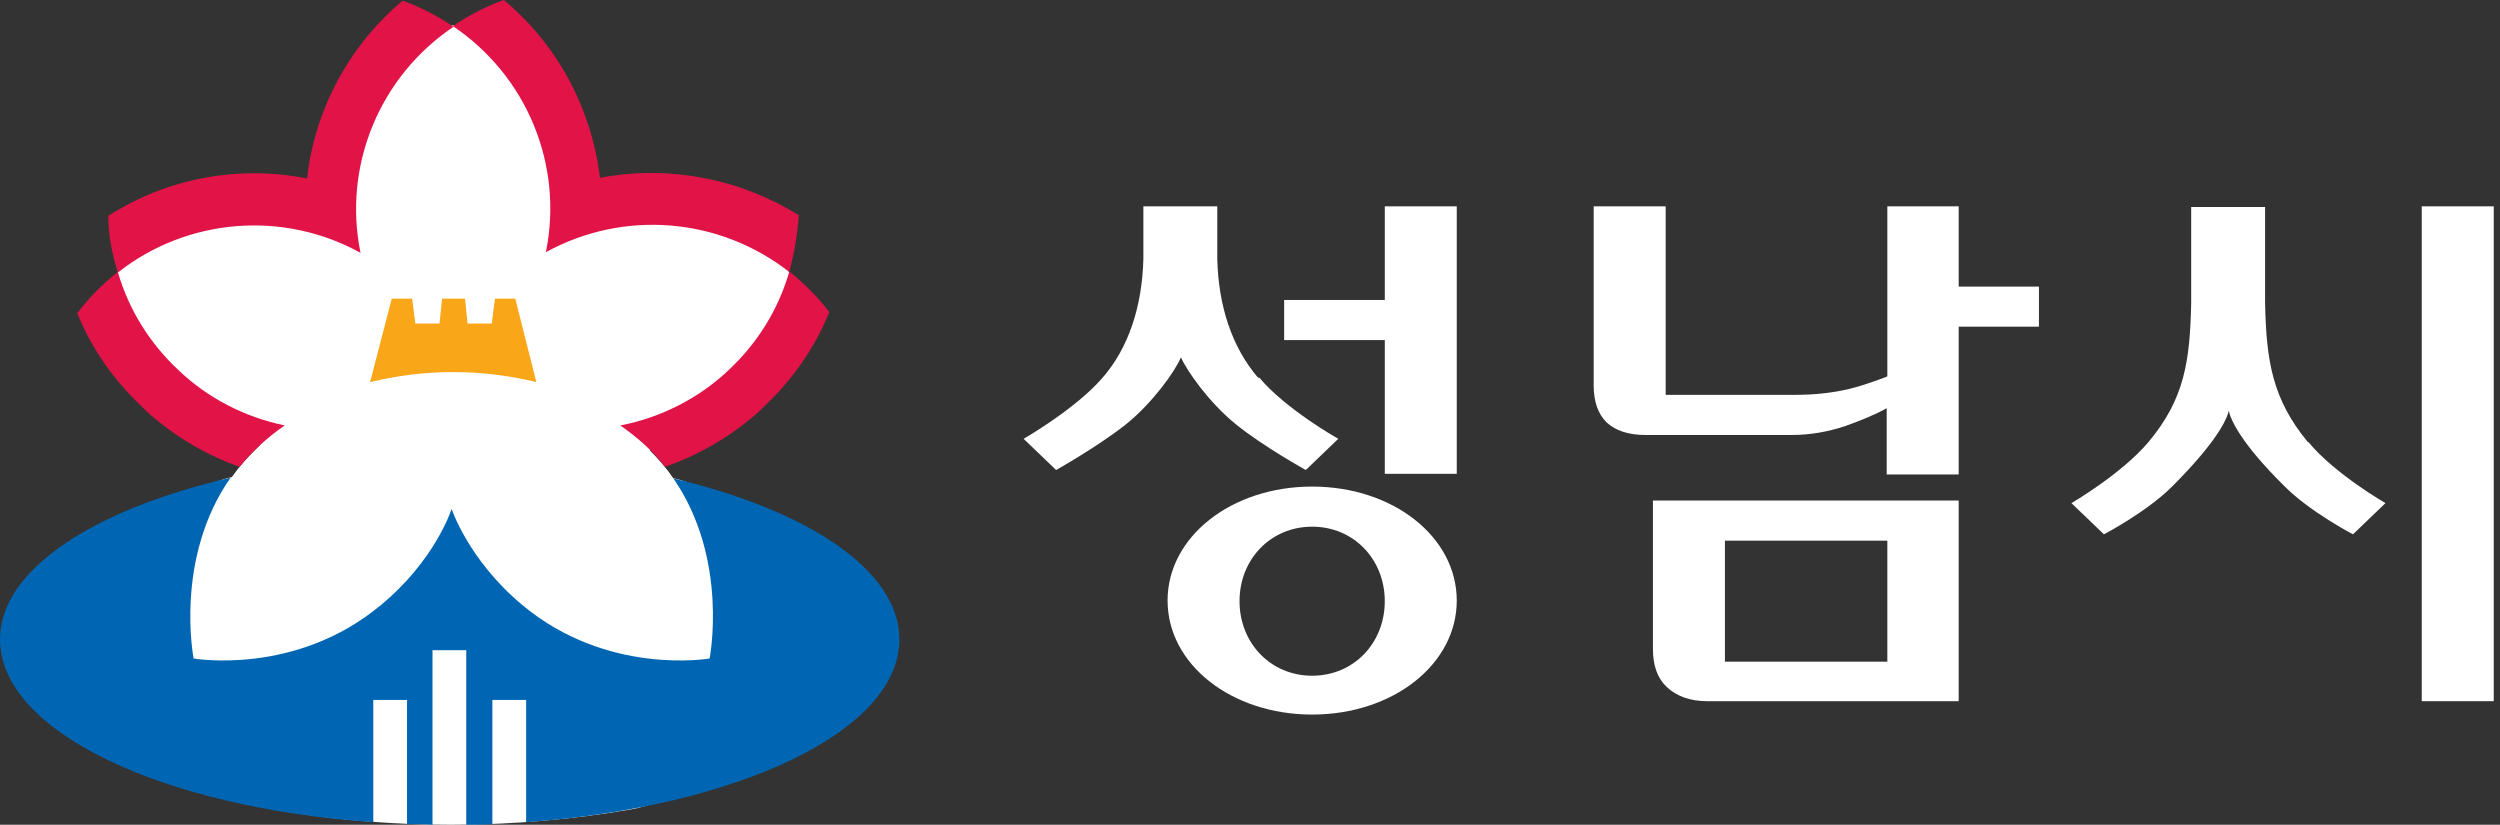 <svg width="97" height="32" viewBox="0 0 97 32" fill="none" xmlns="http://www.w3.org/2000/svg">
<rect x="0" y="0" width="97" height="32" fill="#333333" stroke="none"/>
<path fill-rule="evenodd" clip-rule="evenodd" d="M26.124 18.558C25.876 18.187 25.555 17.816 25.209 17.47L26.371 17.075L30.473 13.788L30.721 10.873L30.622 10.65V10.576L30.597 10.527V10.477L30.547 10.329L30.127 9.242L25.605 8.006L22.441 6.993L20.241 1.903L18.017 0.989H17.696H17.523H16.559L13.223 4.472L12.308 7.883L5.438 8.599L4.622 10.378L4.548 10.65V12.059L7.687 15.988L10.084 17.273C9.664 17.668 9.293 18.088 8.996 18.508C3.658 19.744 4.746 30.517 11.344 31.531C13.247 31.827 15.323 32 17.498 32C19.97 32 22.318 31.778 24.468 31.407C30.646 30.295 31.413 19.793 26.148 18.558H26.124Z" fill="white"/>
<path fill-rule="evenodd" clip-rule="evenodd" d="M14.359 14.826C16.485 14.307 18.684 14.307 20.81 14.826L19.994 11.589H19.203L19.08 12.553H18.141L18.042 11.589H17.152L17.053 12.553H16.114L15.991 11.589H15.2L14.359 14.826Z" fill="#FAA619"/>
<path fill-rule="evenodd" clip-rule="evenodd" d="M26.123 18.557C28.298 21.696 27.532 25.55 27.532 25.55C27.532 25.55 23.578 26.242 20.266 23.475C18.165 21.72 17.523 19.744 17.523 19.744C17.523 19.744 16.905 21.72 14.779 23.475C11.467 26.242 7.513 25.55 7.513 25.55C7.513 25.55 6.747 21.671 8.947 18.533C3.608 19.768 0 22.116 0 24.809C0 28.367 6.253 31.333 14.483 31.901V27.157H15.793V31.975C16.114 31.975 16.46 31.975 16.781 32V25.229H18.091V32C18.437 32 18.758 32 19.104 31.975V27.157H20.414V31.901C28.644 31.308 34.897 28.367 34.897 24.809C34.897 22.14 31.363 19.793 26.099 18.557H26.123Z" fill="#0066B3"/>
<path fill-rule="evenodd" clip-rule="evenodd" d="M11.887 6.919C9.218 6.4 6.475 6.919 4.201 8.377C4.201 9.118 4.35 9.86 4.572 10.576C7.266 8.451 10.998 8.154 13.988 9.81C13.296 6.425 14.73 2.965 17.596 1.038C16.979 0.618 16.311 0.272 15.619 0.025C13.543 1.779 12.209 4.25 11.912 6.943L11.887 6.919ZM2.99 12.133C3.509 13.418 4.275 14.554 5.264 15.543C5.511 15.79 5.758 16.037 6.03 16.259C7.019 17.075 8.106 17.693 9.292 18.113C9.762 17.544 10.33 17.001 11.047 16.506C9.49 16.185 8.057 15.444 6.92 14.357C5.808 13.319 4.992 12.009 4.572 10.551C3.979 11.021 3.46 11.54 3.015 12.133H2.99ZM23.281 6.919C22.959 4.225 21.65 1.754 19.549 0C18.857 0.247 18.19 0.593 17.572 1.013C20.439 2.941 21.872 6.4 21.18 9.785C24.195 8.13 27.902 8.426 30.621 10.551C30.819 9.835 30.942 9.093 30.992 8.352C28.693 6.919 25.95 6.4 23.305 6.894L23.281 6.919ZM30.621 10.551C30.201 12.009 29.385 13.319 28.273 14.357C27.136 15.444 25.629 16.21 24.072 16.506C24.764 17.001 25.357 17.52 25.802 18.113C27.013 17.693 28.15 17.05 29.138 16.235C29.41 16.012 29.657 15.765 29.904 15.518C30.868 14.555 31.659 13.393 32.178 12.108C31.733 11.515 31.189 10.996 30.621 10.527V10.551Z" fill="#E11347"/>
<path d="M64.134 25.18C64.134 25.822 64.307 26.316 64.677 26.662C65.048 27.008 65.567 27.206 66.234 27.206H75.997V19.422H64.134V25.18ZM66.927 20.979H73.229V25.674H66.927V20.979Z" fill="white"/>
<path d="M76.022 8.006H73.229V14.604C73.229 14.604 72.438 14.925 71.721 15.098C71.079 15.246 70.387 15.32 69.67 15.32H64.628V8.006H61.835V14.95C61.835 15.592 62.008 16.062 62.33 16.383C62.676 16.704 63.17 16.877 63.837 16.877H69.522C70.238 16.877 70.93 16.753 71.598 16.531C72.216 16.309 72.759 16.087 73.204 15.839V18.409H75.997V12.676H79.111V11.12H75.997V8.006H76.022Z" fill="white"/>
<path d="M93.964 8.006V27.206H96.757V8.006H93.964Z" fill="white"/>
<path d="M53.73 11.639H49.825V13.195H53.73V18.384H56.522V8.006H53.73V11.639Z" fill="white"/>
<path d="M50.912 18.879C47.773 18.879 45.302 20.831 45.302 23.302C45.302 25.773 47.773 27.725 50.912 27.725C54.051 27.725 56.522 25.773 56.522 23.302C56.522 20.831 54.051 18.879 50.912 18.879ZM50.912 26.218C49.306 26.218 48.094 24.957 48.094 23.326C48.094 21.695 49.306 20.435 50.912 20.435C52.518 20.435 53.729 21.695 53.729 23.326C53.729 24.957 52.518 26.218 50.912 26.218Z" fill="white"/>
<path d="M48.811 14.653C47.798 13.467 47.279 11.886 47.23 10.057V8.006H44.363V10.057C44.313 11.886 43.794 13.492 42.781 14.653C41.743 15.864 39.716 17.026 39.716 17.026L40.977 18.236C40.977 18.236 42.608 17.322 43.695 16.457C44.709 15.642 45.598 14.406 45.821 13.863C46.043 14.381 46.908 15.617 47.946 16.457C49.009 17.322 50.665 18.236 50.665 18.236L51.925 17.026C51.925 17.026 49.899 15.889 48.861 14.653H48.811Z" fill="white"/>
<path d="M89.541 17.149C88.157 15.469 87.934 13.986 87.885 11.762V8.031H85.018V11.762C84.969 13.986 84.771 15.469 83.362 17.149C82.324 18.385 80.372 19.521 80.372 19.521L81.632 20.732C81.632 20.732 83.288 19.867 84.276 18.879C85.982 17.174 86.402 16.284 86.476 15.938C86.55 16.284 86.946 17.199 88.651 18.879C89.639 19.867 91.295 20.732 91.295 20.732L92.556 19.521C92.556 19.521 90.579 18.385 89.565 17.149H89.541Z" fill="white"/>
</svg>
